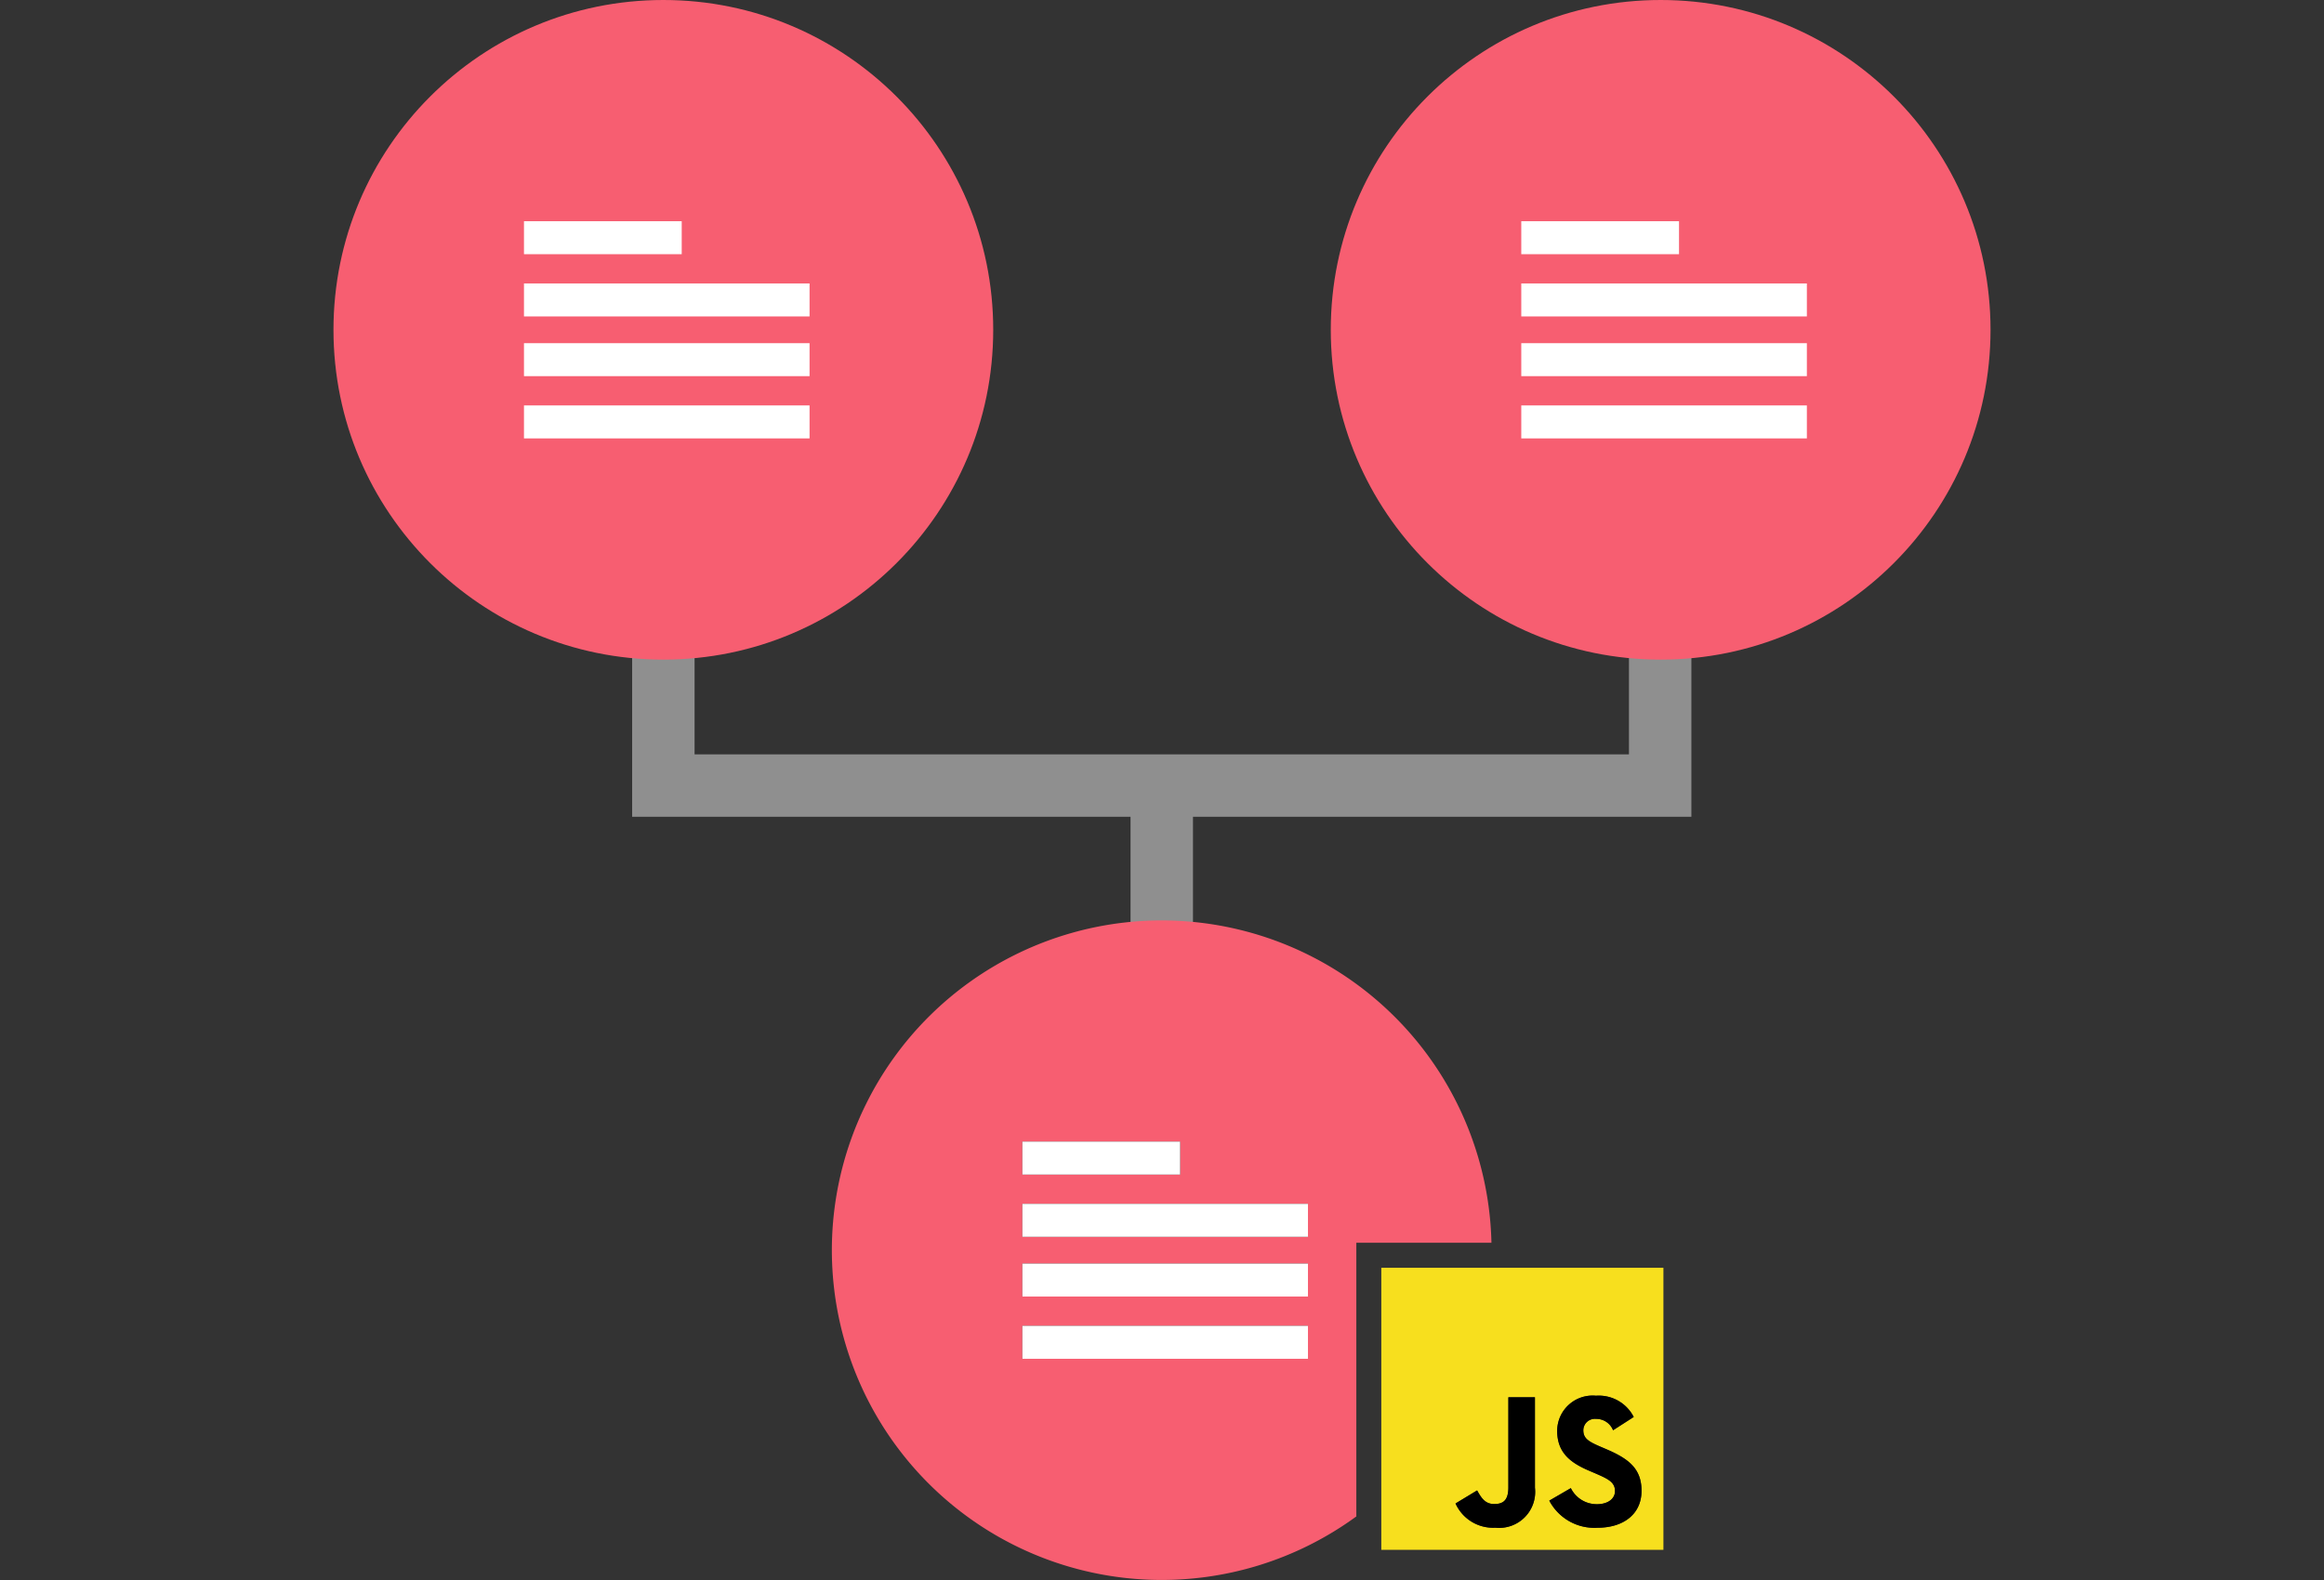 <svg id="Warstwa_1" data-name="Warstwa 1" xmlns="http://www.w3.org/2000/svg" viewBox="0 0 175 119"><rect x="0" y="0" width="175" height="119" fill="#333333" stroke="none"/><defs><style>.cls-1,.cls-3{fill:#fff;}.cls-1{opacity:0.45;}.cls-2{fill:#f75e71;}.cls-4{fill:#f7df1e;}</style></defs><polygon class="cls-1" points="122.662 44.979 122.662 56.816 52.302 56.816 52.302 44.979 47.601 44.979 47.601 61.517 85.131 61.517 85.131 74.349 89.832 74.349 89.832 61.517 127.363 61.517 127.363 44.979 122.662 44.979"/><circle class="cls-2" cx="49.951" cy="24.84" r="24.84"/><rect class="cls-3" x="39.456" y="16.661" width="11.878" height="2.484"/><rect class="cls-3" x="39.456" y="21.349" width="21.505" height="2.484"/><rect class="cls-3" x="39.456" y="25.847" width="21.505" height="2.484"/><rect class="cls-3" x="39.456" y="30.535" width="21.505" height="2.484"/><circle class="cls-2" cx="125.049" cy="24.84" r="24.84"/><rect class="cls-3" x="114.554" y="16.661" width="11.878" height="2.484"/><rect class="cls-3" x="114.554" y="21.349" width="21.505" height="2.484"/><rect class="cls-3" x="114.554" y="25.847" width="21.505" height="2.484"/><rect class="cls-3" x="114.554" y="30.535" width="21.505" height="2.484"/><path class="cls-2" d="M102.133,93.6h10.175a24.837,24.837,0,1,0-10.175,20.612V93.6ZM76.986,85.981H88.864v2.484H76.986Zm21.5,16.358h-21.5V99.855h21.5Zm0-4.688h-21.5V95.167h21.5Zm0-4.5h-21.5V90.669h21.5Z"/><rect class="cls-3" x="76.986" y="85.981" width="11.878" height="2.484"/><rect class="cls-3" x="76.986" y="90.669" width="21.505" height="2.484"/><rect class="cls-3" x="76.986" y="95.167" width="21.505" height="2.484"/><rect class="cls-3" x="76.986" y="99.855" width="21.505" height="2.484"/><path class="cls-4" d="M112.286,95.483h-8.272v21.244h21.243V95.483Zm3.3,16.569a2.71,2.71,0,0,1-2.98,3.008,3.1,3.1,0,0,1-3-1.824l1.625-.983c.314.556.6,1.026,1.285,1.026.656,0,1.069-.256,1.069-1.254v-6.788h2Zm4.717,3.011a3.835,3.835,0,0,1-3.637-2.041l1.622-.942a2.174,2.174,0,0,0,1.969,1.212c.827,0,1.356-.414,1.356-.985,0-.684-.543-.927-1.454-1.325l-.5-.214c-1.44-.614-2.4-1.383-2.4-3.008a2.667,2.667,0,0,1,2.923-2.637,2.951,2.951,0,0,1,2.84,1.6l-1.555,1a1.357,1.357,0,0,0-1.285-.856.869.869,0,0,0-.955.856c0,.6.371.841,1.228,1.212l.5.214c1.7.727,2.654,1.468,2.654,3.136C123.607,114.079,122.2,115.063,120.3,115.063Z"/><path d="M120.253,113.292a2.174,2.174,0,0,1-1.969-1.212l-1.622.942a3.835,3.835,0,0,0,3.637,2.041c1.9,0,3.308-.984,3.308-2.781,0-1.668-.958-2.409-2.654-3.136l-.5-.214c-.857-.371-1.228-.614-1.228-1.212a.869.869,0,0,1,.955-.856,1.357,1.357,0,0,1,1.285.856l1.555-1a2.951,2.951,0,0,0-2.84-1.6,2.667,2.667,0,0,0-2.923,2.637c0,1.625.957,2.394,2.4,3.008l.5.214c.911.4,1.454.641,1.454,1.325C121.609,112.878,121.08,113.292,120.253,113.292Z"/><path d="M112.6,115.06a2.71,2.71,0,0,0,2.98-3.008v-6.815h-2v6.788c0,1-.413,1.254-1.069,1.254-.686,0-.971-.47-1.285-1.026l-1.625.983A3.1,3.1,0,0,0,112.6,115.06Z"/></svg>